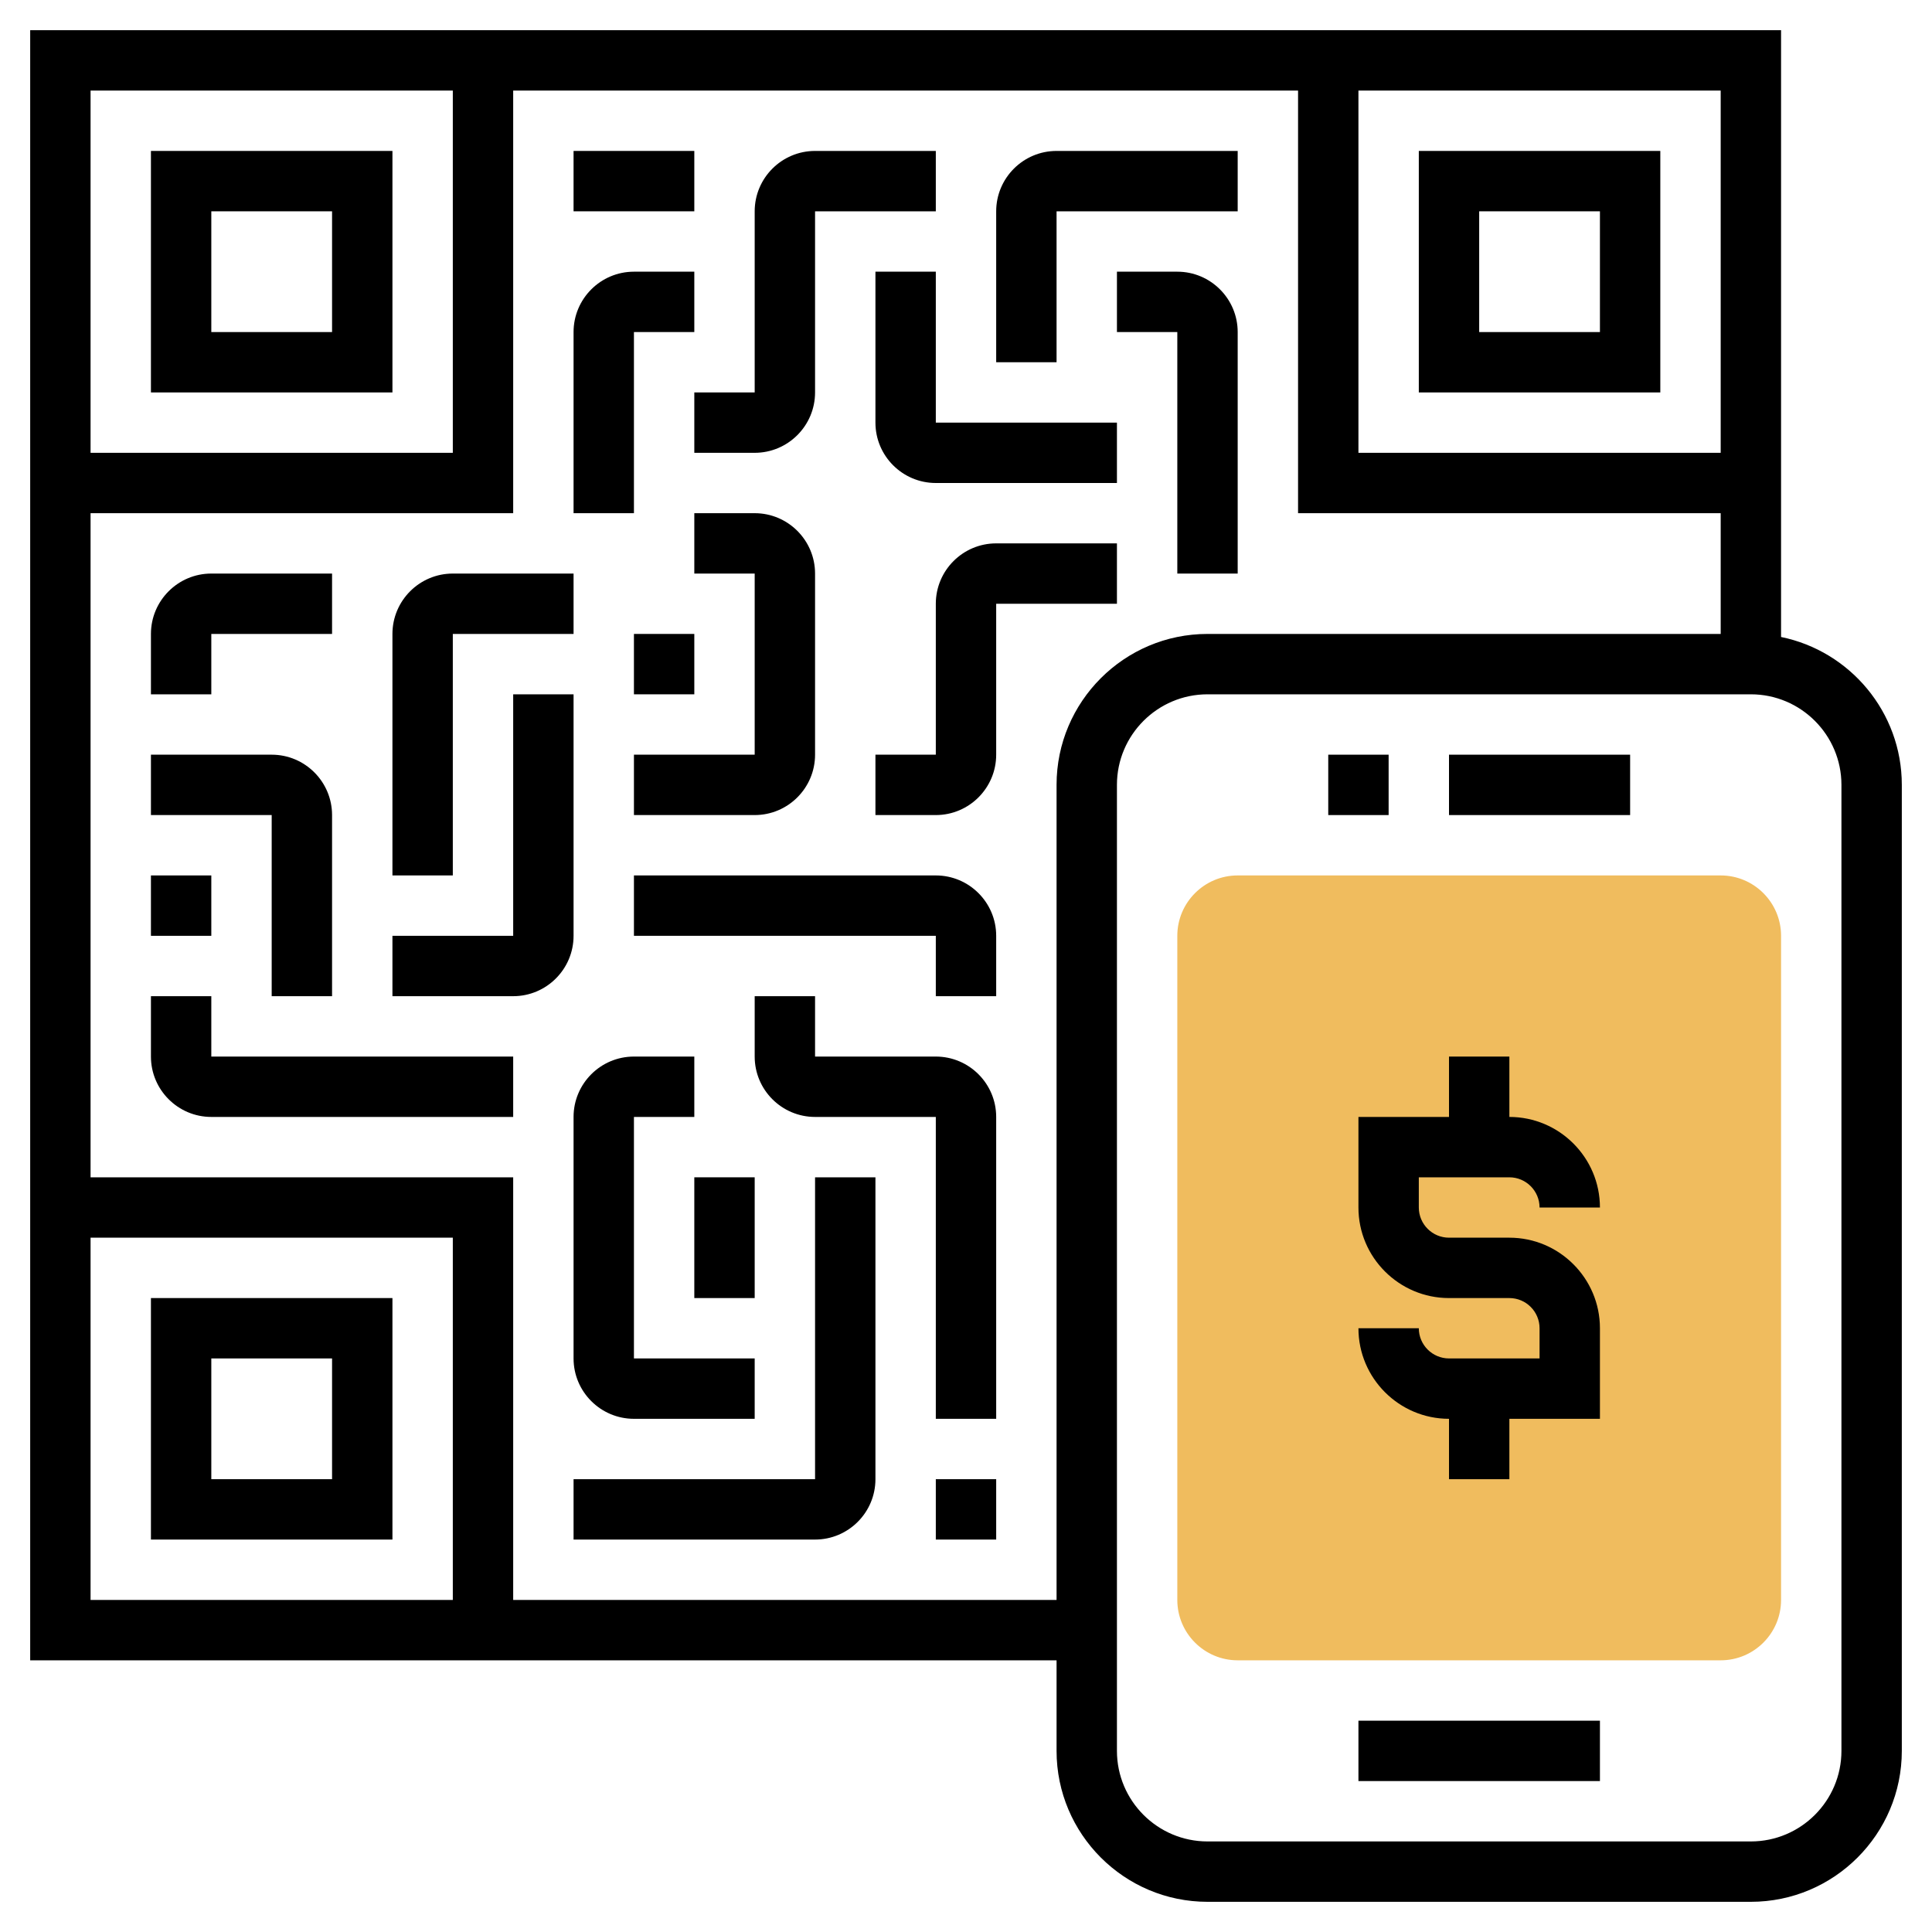 <svg id="Layer_5" enable-background="new 0 0 64 64" height="512" viewBox="0 0 64 64" width="512" xmlns="http://www.w3.org/2000/svg"><path d="m57 55h-16c-1.103 0-2-.897-2-2v-22c0-1.103.897-2 2-2h16c1.103 0 2 .897 2 2v22c0 1.103-.897 2-2 2z" fill="#f0bc5e"/><path d="m59 21.101v-20.101h-58v54h34v3c0 2.757 2.243 5 5 5h18c2.757 0 5-2.243 5-5v-32c0-2.414-1.721-4.434-4-4.899zm-2-6.101h-12v-12h12zm-42-12v12h-12v-12zm-12 38h12v12h-12zm32-15v27h-18v-14h-14v-22h14v-14h26v14h14v4h-17c-2.757 0-5 2.243-5 5zm26 32c0 1.654-1.346 3-3 3h-18c-1.654 0-3-1.346-3-3v-32c0-1.654 1.346-3 3-3h18c1.654 0 3 1.346 3 3z"/><path d="m45 57h8v2h-8z"/><path d="m48 25h6v2h-6z"/><path d="m44 25h2v2h-2z"/><path d="m50 39c.551 0 1 .449 1 1h2c0-1.654-1.346-3-3-3v-2h-2v2h-3v3c0 1.654 1.346 3 3 3h2c.551 0 1 .449 1 1v1h-3c-.551 0-1-.449-1-1h-2c0 1.654 1.346 3 3 3v2h2v-2h3v-3c0-1.654-1.346-3-3-3h-2c-.551 0-1-.449-1-1v-1z"/><path d="m55 13v-8h-8v8zm-6-6h4v4h-4z"/><path d="m13 5h-8v8h8zm-2 6h-4v-4h4z"/><path d="m5 43v8h8v-8zm6 6h-4v-4h4z"/><path d="m9 33h2v-6c0-1.103-.897-2-2-2h-4v2h4z"/><path d="m5 29h2v2h-2z"/><path d="m19 23h-2v8h-4v2h4c1.103 0 2-.897 2-2z"/><path d="m15 21h4v-2h-4c-1.103 0-2 .897-2 2v8h2z"/><path d="m7 21h4v-2h-4c-1.103 0-2 .897-2 2v2h2z"/><path d="m19 5h4v2h-4z"/><path d="m21 11h2v-2h-2c-1.103 0-2 .897-2 2v6h2z"/><path d="m23 15h2c1.103 0 2-.897 2-2v-6h4v-2h-4c-1.103 0-2 .897-2 2v6h-2z"/><path d="m21 27h4c1.103 0 2-.897 2-2v-6c0-1.103-.897-2-2-2h-2v2h2v6h-4z"/><path d="m21 21h2v2h-2z"/><path d="m31 29h-10v2h10v2h2v-2c0-1.103-.897-2-2-2z"/><path d="m31 20v5h-2v2h2c1.103 0 2-.897 2-2v-5h4v-2h-4c-1.103 0-2 .897-2 2z"/><path d="m41 19v-8c0-1.103-.897-2-2-2h-2v2h2v8z"/><path d="m31 9h-2v5c0 1.103.897 2 2 2h6v-2h-6z"/><path d="m35 7h6v-2h-6c-1.103 0-2 .897-2 2v5h2z"/><path d="m27 49h-8v2h8c1.103 0 2-.897 2-2v-10h-2z"/><path d="m19 37v8c0 1.103.897 2 2 2h4v-2h-4v-8h2v-2h-2c-1.103 0-2 .897-2 2z"/><path d="m31 49h2v2h-2z"/><path d="m31 35h-4v-2h-2v2c0 1.103.897 2 2 2h4v10h2v-10c0-1.103-.897-2-2-2z"/><path d="m7 33h-2v2c0 1.103.897 2 2 2h10v-2h-10z"/><path d="m23 39h2v4h-2z"/></svg>